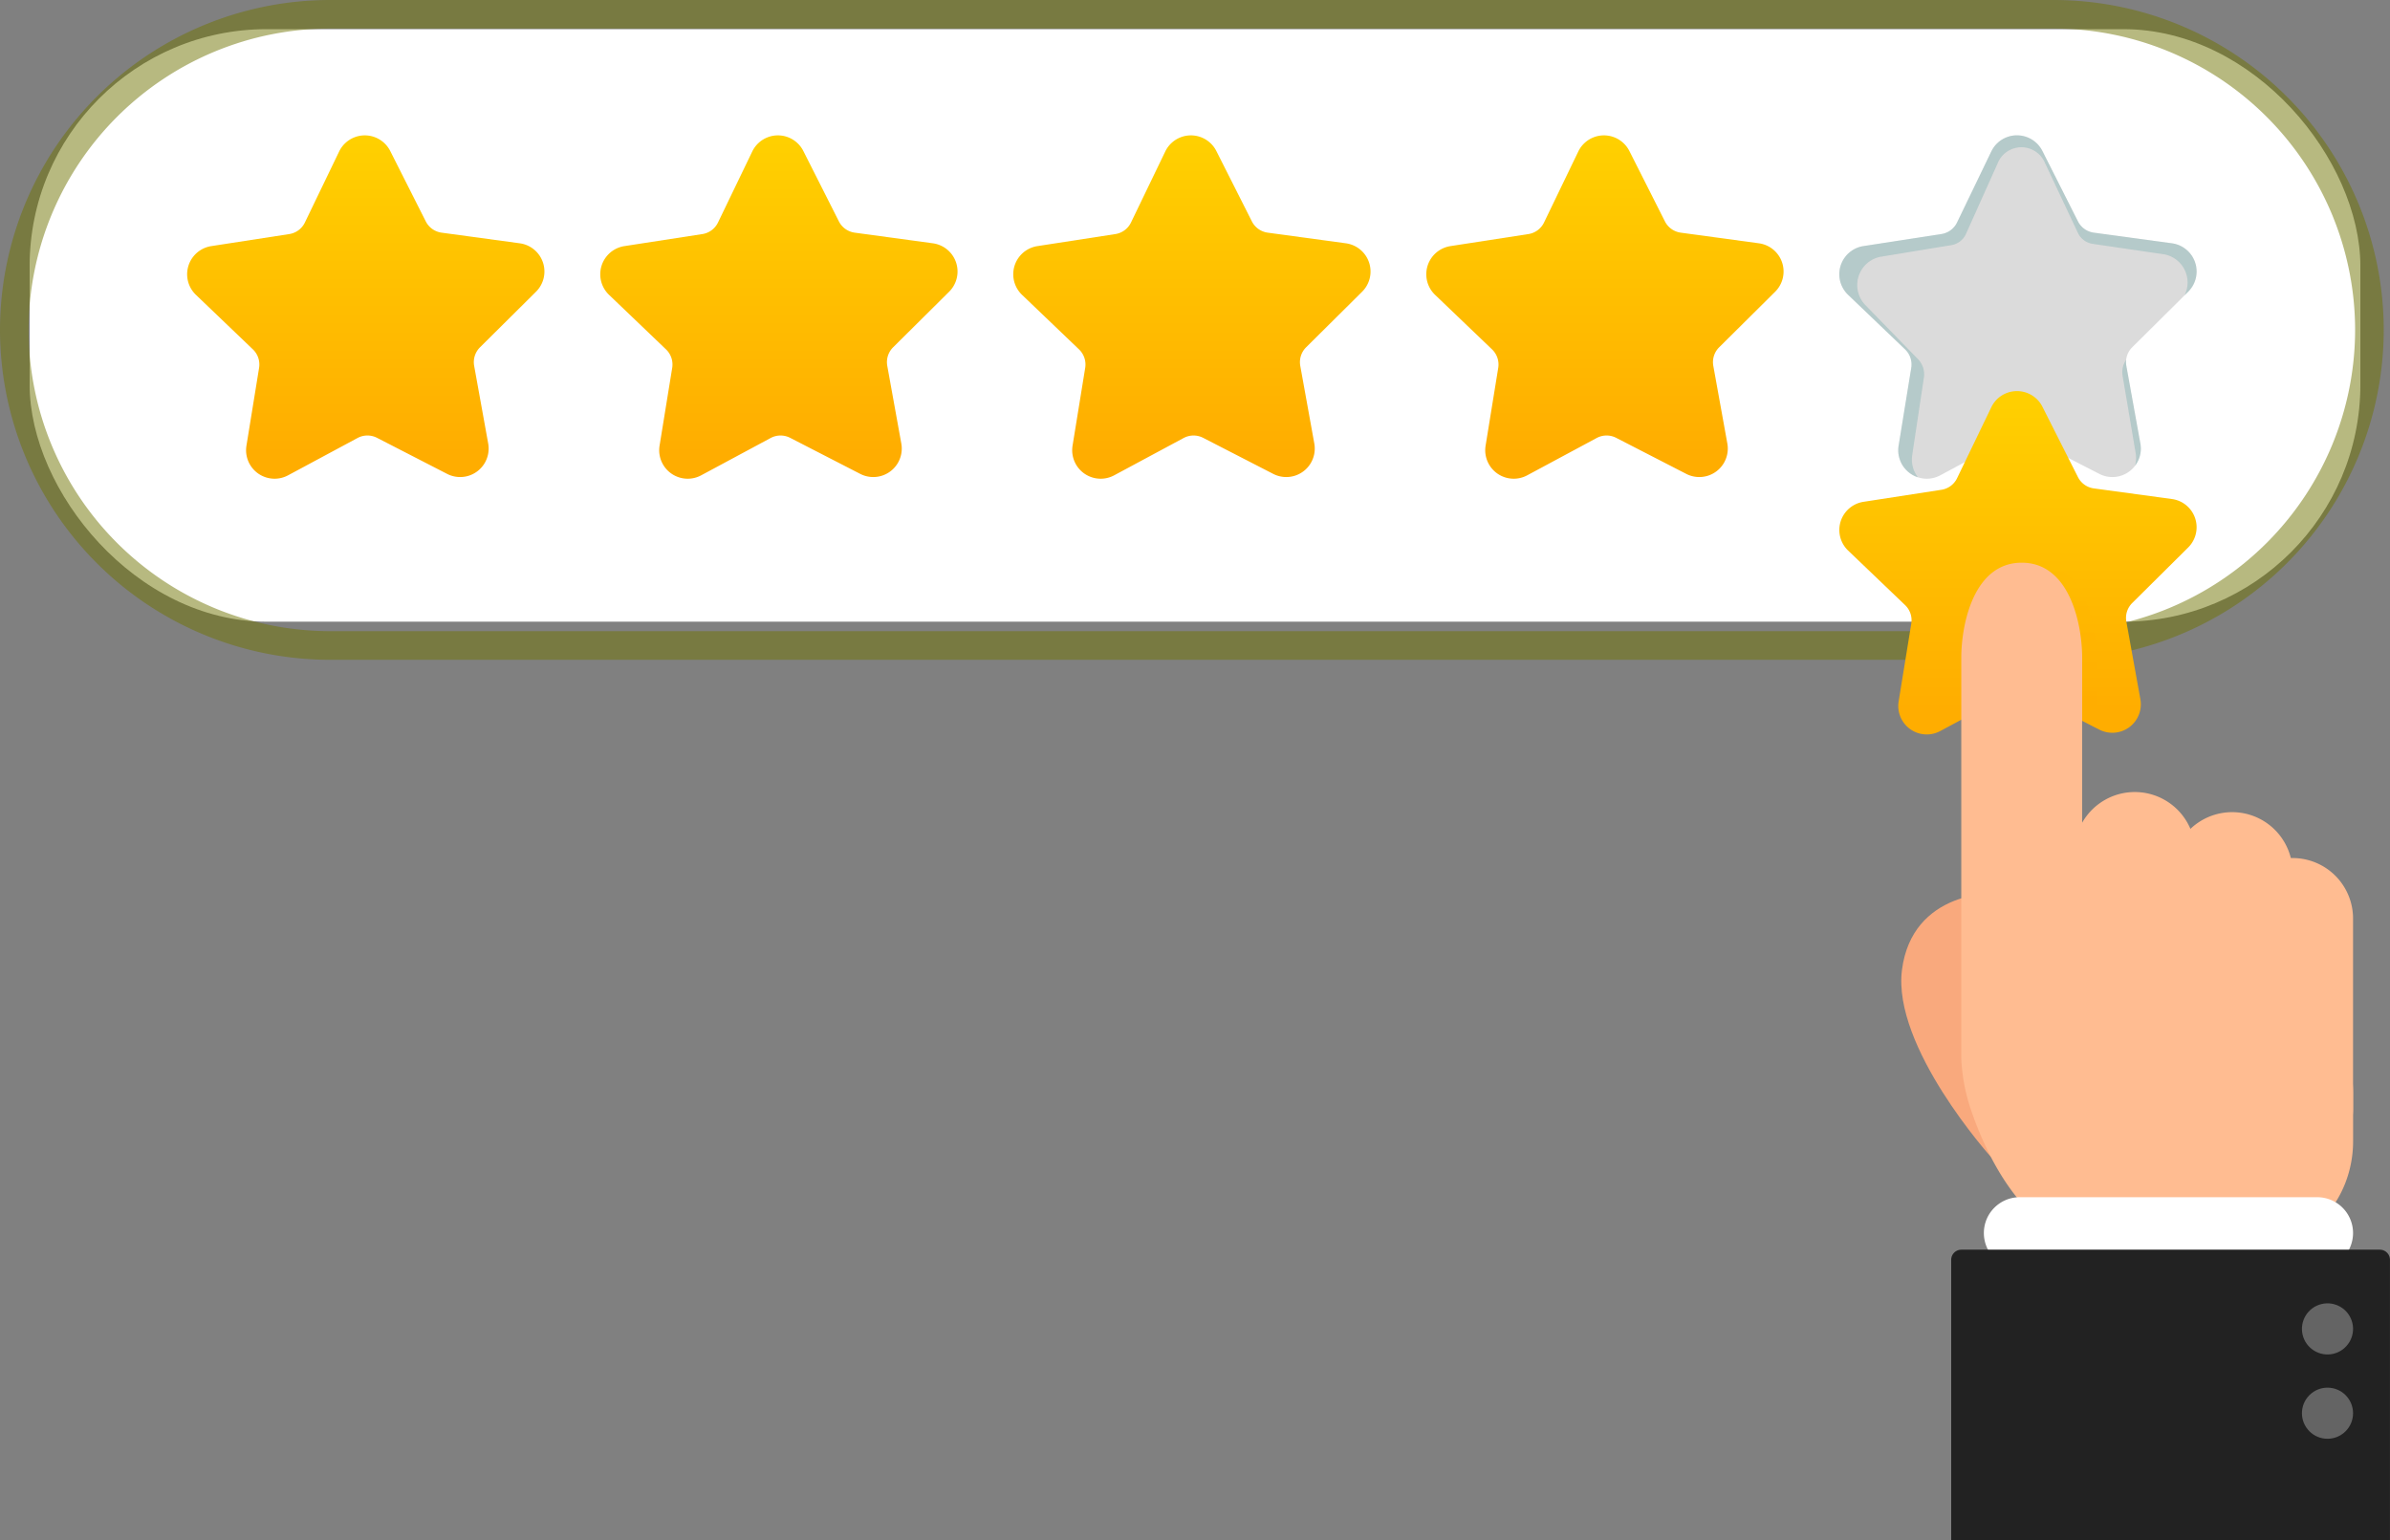 <svg xmlns="http://www.w3.org/2000/svg" xmlns:xlink="http://www.w3.org/1999/xlink" width="242" height="155.951" viewBox="0 0 242 155.951">
  <rect x="0" y="0" width="242" height="155.951" fill="#808080" stroke="none"/>
  <defs>
    <linearGradient id="linear-gradient" x1="0.5" y1="-0.221" x2="0.5" y2="0.926" gradientUnits="objectBoundingBox">
      <stop offset="0" stop-color="#ffd900"/>
      <stop offset="1" stop-color="#ffad00"/>
    </linearGradient>
    <linearGradient id="linear-gradient-5" x1="0.5" y1="-1.496" x2="0.5" y2="0.884" xlink:href="#linear-gradient"/>
  </defs>
  <g id="Grupo_75095" data-name="Grupo 75095" transform="translate(30.313 8142)">
    <rect id="Rectángulo_21468" data-name="Rectángulo 21468" width="236" height="60" rx="24" transform="translate(-27.313 -8139.047)" fill="#fff"/>
    <g id="Grupo_74743" data-name="Grupo 74743" transform="translate(-30.313 -8142)" opacity="0.5">
      <path id="Trazado_168692" data-name="Trazado 168692" d="M-282.115,1104.721H-456.666a33.445,33.445,0,0,1-33.407-33.407,33.445,33.445,0,0,1,33.407-33.407h174.551a33.445,33.445,0,0,1,33.407,33.407A33.445,33.445,0,0,1-282.115,1104.721ZM-456.666,1040.8a30.545,30.545,0,0,0-30.51,30.51,30.545,30.545,0,0,0,30.51,30.511h174.551a30.545,30.545,0,0,0,30.51-30.511,30.545,30.545,0,0,0-30.51-30.51Z" transform="translate(490.073 -1037.907)" fill="#6f7302"/>
    </g>
    <path id="Trazado_168693" data-name="Trazado 168693" d="M263.881,1109.065l3.6,7.13a2.119,2.119,0,0,0,1.605,1.145l7.914,1.077a2.884,2.884,0,0,1,1.643,4.906l-5.669,5.626a2.118,2.118,0,0,0-.592,1.88l1.421,7.86a2.885,2.885,0,0,1-4.158,3.079l-7.1-3.653a2.117,2.117,0,0,0-1.971.018l-7.036,3.78a2.885,2.885,0,0,1-4.213-3l1.28-7.884a2.119,2.119,0,0,0-.626-1.869l-5.769-5.523a2.885,2.885,0,0,1,1.555-4.935l7.893-1.219a2.118,2.118,0,0,0,1.585-1.173l3.47-7.194A2.885,2.885,0,0,1,263.881,1109.065Z" transform="translate(-129.214 -9235.78)" fill="url(#linear-gradient)"/>
    <path id="Trazado_168694" data-name="Trazado 168694" d="M476.274,1109.065l3.6,7.13a2.119,2.119,0,0,0,1.605,1.145l7.914,1.077a2.884,2.884,0,0,1,1.643,4.906l-5.669,5.626a2.118,2.118,0,0,0-.592,1.88l1.421,7.86a2.885,2.885,0,0,1-4.158,3.079l-7.1-3.653a2.118,2.118,0,0,0-1.971.018l-7.036,3.78a2.885,2.885,0,0,1-4.213-3l1.28-7.884a2.118,2.118,0,0,0-.626-1.869l-5.769-5.523a2.885,2.885,0,0,1,1.554-4.935l7.893-1.219a2.118,2.118,0,0,0,1.585-1.173l3.47-7.194A2.885,2.885,0,0,1,476.274,1109.065Z" transform="translate(-299.784 -9235.78)" fill="#dbdbdb"/>
    <g id="Grupo_74744" data-name="Grupo 74744" transform="translate(155.921 -8128.301)" opacity="0.3" style="mix-blend-mode: multiply;isolation: isolate">
      <path id="Trazado_168695" data-name="Trazado 168695" d="M601.664,1223.536a2.113,2.113,0,0,1-.016-.618,2.216,2.216,0,0,0-.36,1.631l1.317,7.792a3.049,3.049,0,0,1-.059,1.312,2.834,2.834,0,0,0,.539-2.258Z" transform="translate(-572.596 -1200.187)" fill="#5aa0a0"/>
      <path id="Trazado_168696" data-name="Trazado 168696" d="M489.392,1118.417l-7.914-1.077a2.118,2.118,0,0,1-1.605-1.145l-3.6-7.13a2.885,2.885,0,0,0-5.173.046l-3.47,7.194a2.118,2.118,0,0,1-1.585,1.173l-7.893,1.219a2.885,2.885,0,0,0-1.555,4.935l5.769,5.523a2.118,2.118,0,0,1,.626,1.869l-1.28,7.884a2.877,2.877,0,0,0,1.96,3.208,2.958,2.958,0,0,1-.575-2.279l1.177-7.815a2.2,2.2,0,0,0-.579-1.854l-5.333-5.479a2.919,2.919,0,0,1,1.433-4.891l7.291-1.2a1.973,1.973,0,0,0,1.463-1.162l3.2-7.129a2.588,2.588,0,0,1,4.779-.043l3.329,7.071a1.972,1.972,0,0,0,1.484,1.135l7.312,1.073a2.9,2.9,0,0,1,2.014,4.145l.365-.362A2.885,2.885,0,0,0,489.392,1118.417Z" transform="translate(-455.705 -1107.48)" fill="#5aa0a0"/>
    </g>
    <path id="Trazado_168698" data-name="Trazado 168698" d="M-160.9,1109.065l3.6,7.13a2.119,2.119,0,0,0,1.605,1.145l7.914,1.077a2.884,2.884,0,0,1,1.643,4.906l-5.669,5.626a2.118,2.118,0,0,0-.592,1.88l1.421,7.86a2.885,2.885,0,0,1-4.158,3.079l-7.1-3.653a2.118,2.118,0,0,0-1.971.018l-7.036,3.78a2.885,2.885,0,0,1-4.213-3l1.28-7.884a2.118,2.118,0,0,0-.626-1.869l-5.769-5.523a2.885,2.885,0,0,1,1.555-4.935l7.893-1.219a2.117,2.117,0,0,0,1.585-1.173l3.47-7.194A2.885,2.885,0,0,1-160.9,1109.065Z" transform="translate(211.927 -9235.78)" fill="url(#linear-gradient)"/>
    <path id="Trazado_168699" data-name="Trazado 168699" d="M-373.3,1109.065l3.6,7.13a2.119,2.119,0,0,0,1.605,1.145l7.914,1.077a2.884,2.884,0,0,1,1.643,4.906l-5.669,5.626a2.118,2.118,0,0,0-.592,1.88l1.421,7.86a2.885,2.885,0,0,1-4.158,3.079l-7.1-3.653a2.117,2.117,0,0,0-1.971.018l-7.036,3.78a2.885,2.885,0,0,1-4.213-3l1.28-7.884a2.118,2.118,0,0,0-.626-1.869l-5.769-5.523a2.885,2.885,0,0,1,1.555-4.935l7.893-1.219a2.118,2.118,0,0,0,1.585-1.173l3.47-7.194A2.885,2.885,0,0,1-373.3,1109.065Z" transform="translate(382.497 -9235.78)" fill="url(#linear-gradient)"/>
    <g id="Grupo_74748" data-name="Grupo 74748" transform="translate(155.921 -8102.404)">
      <g id="Grupo_74745" data-name="Grupo 74745" transform="translate(0 0)">
        <path id="Trazado_168700" data-name="Trazado 168700" d="M476.274,1240.582l3.6,7.13a2.118,2.118,0,0,0,1.605,1.145l7.914,1.077a2.885,2.885,0,0,1,1.643,4.906l-5.669,5.626a2.118,2.118,0,0,0-.592,1.881l1.421,7.859a2.885,2.885,0,0,1-4.158,3.078l-7.1-3.653a2.12,2.12,0,0,0-1.971.018l-7.036,3.78a2.885,2.885,0,0,1-4.213-3l1.28-7.884a2.119,2.119,0,0,0-.626-1.87l-5.769-5.523a2.885,2.885,0,0,1,1.554-4.935l7.893-1.219a2.118,2.118,0,0,0,1.585-1.173l3.47-7.193A2.885,2.885,0,0,1,476.274,1240.582Z" transform="translate(-455.705 -1238.997)" fill="url(#linear-gradient)"/>
        <path id="Trazado_168701" data-name="Trazado 168701" d="M538.177,1336.915c0-3.38-1.247-9.634-6.12-9.634s-6.12,6.254-6.12,9.634v5.475l3.428-1.842a2.119,2.119,0,0,1,1.972-.018l6.842,3.519Z" transform="translate(-512.107 -1309.897)" opacity="0.3" fill="url(#linear-gradient-5)" style="mix-blend-mode: multiply;isolation: isolate"/>
      </g>
      <g id="Grupo_74747" data-name="Grupo 74747" transform="translate(6.276 17.384)">
        <g id="Grupo_74746" data-name="Grupo 74746">
          <path id="Trazado_168702" data-name="Trazado 168702" d="M496.654,1523.891s-10.024-11.133-9-18.954,9.067-8.274,12.014-7.48S509.851,1526.524,496.654,1523.891Z" transform="translate(-487.577 -1463.724)" fill="#f9a97d"/>
          <path id="Trazado_168703" data-name="Trazado 168703" d="M588.819,1482.55c.006-.177.01-.349.01-.513v-30.694a6.12,6.12,0,0,0-12.241,0v30.694c0,.164,0,.336.01.513Z" transform="translate(-559.061 -1421.999)" fill="#ffbc91"/>
          <path id="Trazado_168704" data-name="Trazado 168704" d="M638.906,1490.87V1461.7a6.12,6.12,0,0,0-6.12-6.12h0a6.12,6.12,0,0,0-6.12,6.12v29.167Z" transform="translate(-599.277 -1430.319)" fill="#ffbc91"/>
          <path id="Trazado_168705" data-name="Trazado 168705" d="M669.987,1504.59V1485.3a6.12,6.12,0,0,0-6.12-6.12h0a6.12,6.12,0,0,0-6.12,6.12v24.519h7.008A5.232,5.232,0,0,0,669.987,1504.59Z" transform="translate(-624.238 -1449.272)" fill="#ffbc91"/>
          <path id="Trazado_168706" data-name="Trazado 168706" d="M547.908,1370.027h-4.334a12.88,12.88,0,0,1-12.88-12.88v-20.232c0-3.38-1.247-9.634-6.12-9.634s-6.12,6.254-6.12,9.634v40.592a18.746,18.746,0,0,0,.959,5.117c1.783,5.255,6.088,14.223,14.7,14.223h13.8c5.641,0,10.215-4.922,10.215-10.994v-4.832C558.123,1374.949,553.55,1370.027,547.908,1370.027Z" transform="translate(-512.374 -1327.281)" fill="#ffbc91"/>
        </g>
        <path id="Rectángulo_21427" data-name="Rectángulo 21427" d="M3.627,0H33.755a3.627,3.627,0,0,1,3.627,3.627v0a3.627,3.627,0,0,1-3.627,3.627H3.627A3.627,3.627,0,0,1,0,3.627v0A3.627,3.627,0,0,1,3.627,0Z" transform="translate(8.367 64.253)" fill="#fff"/>
        <path id="Trazado_168707" data-name="Trazado 168707" d="M556.674,1680.565H514.3a1.029,1.029,0,0,0-1.029,1.029v28.377H557.7v-28.377A1.029,1.029,0,0,0,556.674,1680.565Z" transform="translate(-508.213 -1610.999)" fill="#222"/>
      </g>
      <circle id="Elipse_4544" data-name="Elipse 4544" cx="2.588" cy="2.588" r="2.588" transform="translate(46.324 93.048) rotate(-13.283)" fill="#fff" opacity="0.3"/>
      <circle id="Elipse_4545" data-name="Elipse 4545" cx="2.588" cy="2.588" r="2.588" transform="translate(45.777 103.51) rotate(-45)" fill="#fff" opacity="0.3"/>
    </g>
    <path id="Trazado_168697" data-name="Trazado 168697" d="M51.488,1109.065l3.6,7.13a2.119,2.119,0,0,0,1.605,1.145l7.914,1.077a2.884,2.884,0,0,1,1.643,4.906l-5.669,5.626a2.118,2.118,0,0,0-.592,1.88l1.421,7.86a2.885,2.885,0,0,1-4.158,3.079l-7.1-3.653a2.118,2.118,0,0,0-1.971.018l-7.036,3.78a2.885,2.885,0,0,1-4.213-3l1.28-7.884a2.118,2.118,0,0,0-.626-1.869l-5.769-5.523a2.885,2.885,0,0,1,1.555-4.935l7.893-1.219a2.117,2.117,0,0,0,1.585-1.173l3.47-7.194A2.885,2.885,0,0,1,51.488,1109.065Z" transform="translate(41.357 -9235.78)" fill="url(#linear-gradient)"/>
  </g>
</svg>
